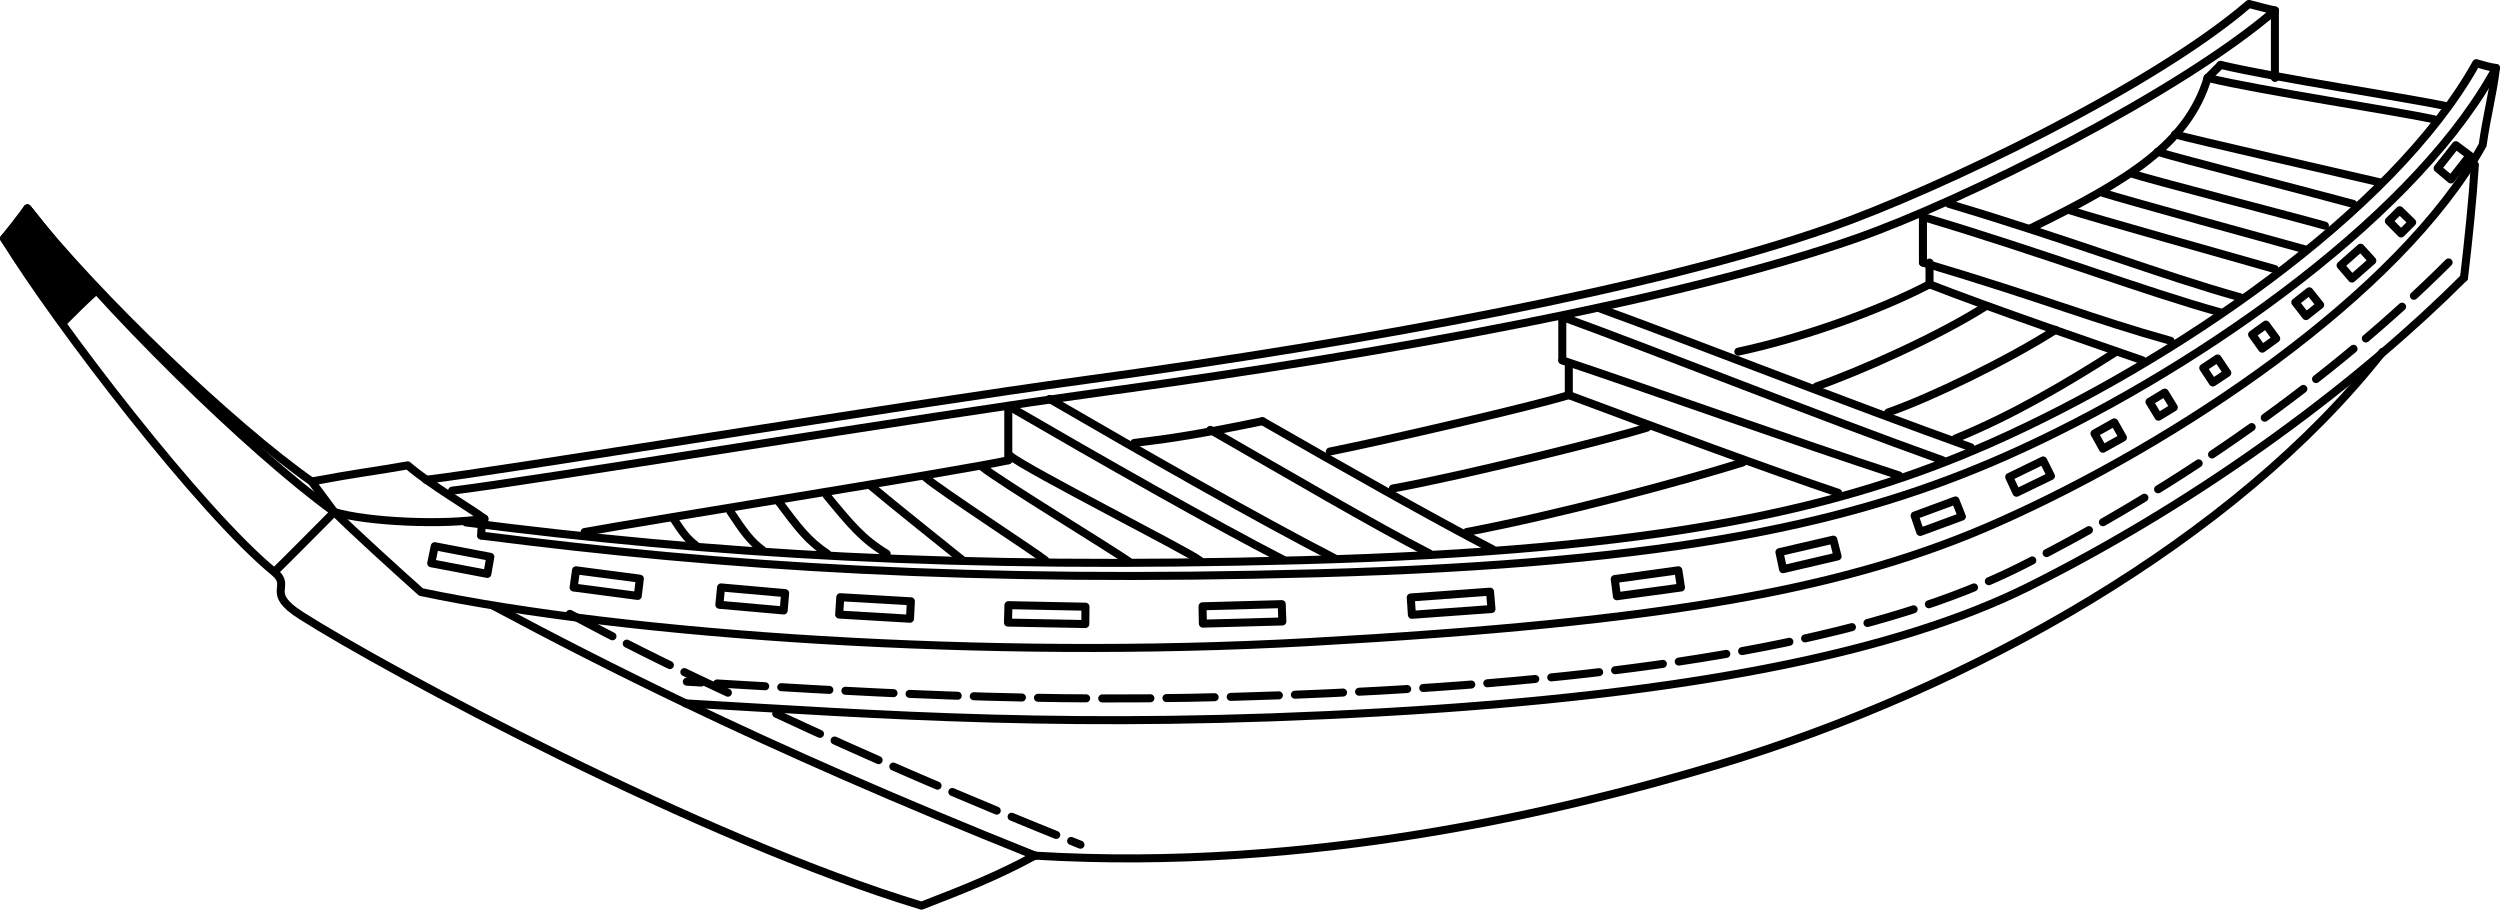 <?xml version="1.0" encoding="iso-8859-1"?>
<!-- Generator: Adobe Illustrator 11 Build 196, SVG Export Plug-In . SVG Version: 6.0.0 Build 78)  -->
<!DOCTYPE svg PUBLIC "-//W3C//DTD SVG 1.0//EN"    "http://www.w3.org/TR/2001/REC-SVG-20010904/DTD/svg10.dtd">
<svg  xmlns="http://www.w3.org/2000/svg" xmlns:xlink="http://www.w3.org/1999/xlink" xmlns:a="http://ns.adobe.com/AdobeSVGViewerExtensions/3.0/"
	 width="311.32" height="113.28" viewBox="0 0 311.32 113.28" style="overflow:visible;enable-background:new 0 0 311.32 113.28"
	 xml:space="preserve">
	<g id="Pfade">
		<path style="fill:none;stroke:#000000;stroke-linecap:round;stroke-linejoin:round;" d="M128.87,106.55c34.48,2.08,66.1-5.65,84.75-11.22c31.99-9.55,64.81-28.25,83.08-51.51"/>
		<path style="fill:none;stroke:#000000;stroke-linecap:round;stroke-linejoin:round;" d="M128.87,106.55c-4.57,2.49-8.72,4.15-14.12,6.23c-27.42-8.31-66.44-29.25-77.27-36.14
			c-4.57-2.91-1.05-3.54-3.32-5.4c-9.14-7.48-27-30.74-33.65-41.54c1.15-1.44,1.66-2.08,2.91-3.74C12.55,38,31.24,56.28,41.63,63.76
			c-2.91,2.91-5.42,5.47-7.48,7.48"/>
		<path style="fill:none;stroke:#000000;stroke-linecap:round;stroke-linejoin:round;" d="M61.5,75.48c7.38,3.95,15.19,7.95,23.87,12.1c12.34,5.91,26.42,12.13,43.5,18.96"/>
		<path style="fill:none;stroke:#000000;stroke-linecap:round;stroke-linejoin:round;" d="M60.32,64.59c-4.99,0.83-14.54,0.42-18.69-0.83c-1.09-1.45-1.47-1.98-2.82-3.8
			c5.97-1.12,7.98-1.3,11.96-2.01C53.67,60.44,58.66,63.34,60.32,64.59z"/>
		<path style="fill:none;stroke:#000000;stroke-linecap:round;stroke-linejoin:round;" d="M56.3,61.1c9.2-1.08,58.44-9.2,82.25-12.45c34.58-4.72,70.89-11.36,92.53-18.94
			c13.57-4.75,40.31-18.13,52.22-28.41c-1.01-0.21-2.26-0.55-3.25-0.81c-11.91,10.28-38.65,23.12-52.22,27.87
			c-21.64,7.58-57.95,14.22-92.53,18.94c-23.81,3.25-73.05,11.36-82.25,12.45"/>
		<path style="stroke:#000000;stroke-linecap:round;stroke-linejoin:round;" d="M0.5,29.69c2.36,3.41,4.93,7.2,7.37,10.44c1.35-1.35,2.71-2.71,4.06-3.92c-4.06-4.19-5.28-6.36-8.52-10.26
			C2.73,27.01,1.64,28.5,0.5,29.69z"/>
		<path style="fill:none;stroke:#000000;stroke-linecap:round;stroke-linejoin:round;" d="M3.41,25.96c8.46,10.83,25.78,27.28,35.4,34"/>
		<path style="fill:none;stroke:#000000;stroke-linecap:round;stroke-linejoin:round;" d="M60.32,64.59c0,1.57-0.4,0.14-0.4,2.09"/>
		<path style="fill:none;stroke:#000000;stroke-linecap:round;stroke-linejoin:round;" d="M58.03,65.06c30.53,3.91,61.05,5.87,104.1,4.7c44.92-1.22,67.3-6.38,85.99-14.68
			c22.07-9.81,49.85-28.52,60.24-47.21c0.94,0.27,1.58,0.47,2.46,0.6c-0.17,0.37-0.26,0.48-0.57,1.02
			c-10.64,18.55-38.17,37.4-60.24,47.21c-18.69,8.31-41.07,13.46-85.99,14.69c-43.05,1.17-73.57-0.78-104.1-4.7"/>
		<g>
			<polygon style="fill:none;stroke:#000000;stroke-linecap:round;stroke-linejoin:round;" points="53.7,70.14 60.69,71.47 61.06,69.34 54.14,68.02 "/>
		</g>
		<g>
			<polygon style="fill:none;stroke:#000000;stroke-linecap:round;stroke-linejoin:round;" points="71.43,73.16 79.42,74.21 79.68,72.06 71.73,71.02 "/>
		</g>
		<g>
			<polygon style="fill:none;stroke:#000000;stroke-linecap:round;stroke-linejoin:round;" points="89.58,75.31 97.59,76.02 97.77,73.86 89.79,73.15 "/>
		</g>
		<g>
			<polygon style="fill:none;stroke:#000000;stroke-linecap:round;stroke-linejoin:round;" points="104.5,76.53 113.32,77.05 113.43,74.88 104.64,74.37 "/>
		</g>
		<g>
			<polygon style="fill:none;stroke:#000000;stroke-linecap:round;stroke-linejoin:round;" points="125.52,77.53 135.15,77.71 135.17,75.55 125.58,75.36 "/>
		</g>
		<g>
			<polygon style="fill:none;stroke:#000000;stroke-linecap:round;stroke-linejoin:round;" points="149.75,75.5 149.79,77.66 159.69,77.39 159.61,75.23 "/>
		</g>
		<g>
			<polygon style="fill:none;stroke:#000000;stroke-linecap:round;stroke-linejoin:round;" points="175.68,74.4 175.82,76.56 185.73,75.84 185.55,73.68 "/>
		</g>
		<g>
			<polygon style="fill:none;stroke:#000000;stroke-linecap:round;stroke-linejoin:round;" points="201.08,72.11 201.35,74.25 209.33,73.16 209,71.02 "/>
		</g>
		<g>
			<polygon style="fill:none;stroke:#000000;stroke-linecap:round;stroke-linejoin:round;" points="221.59,68.76 222.04,70.88 228.83,69.29 228.3,67.2 "/>
		</g>
		<g>
			<polygon style="fill:none;stroke:#000000;stroke-linecap:round;stroke-linejoin:round;" points="238.42,64.2 239.12,66.24 244.31,64.33 243.51,62.32 "/>
		</g>
		<g>
			<polygon style="fill:none;stroke:#000000;stroke-linecap:round;stroke-linejoin:round;" points="250.2,59.4 251.11,61.36 255.4,59.28 254.43,57.34 "/>
		</g>
		<g>
			<polygon style="fill:none;stroke:#000000;stroke-linecap:round;stroke-linejoin:round;" points="260.82,53.98 261.87,55.88 264.36,54.49 263.29,52.6 "/>
		</g>
		<g>
			<polygon style="fill:none;stroke:#000000;stroke-linecap:round;stroke-linejoin:round;" points="267.67,50.04 268.79,51.89 270.7,50.73 269.57,48.89 "/>
		</g>
		<g>
			<polygon style="fill:none;stroke:#000000;stroke-linecap:round;stroke-linejoin:round;" points="274.37,45.82 275.56,47.63 277.36,46.44 276.15,44.64 "/>
		</g>
		<g>
			<polygon style="fill:none;stroke:#000000;stroke-linecap:round;stroke-linejoin:round;" points="280.45,41.66 281.71,43.42 283.45,42.16 282.17,40.42 "/>
		</g>
		<g>
			<polygon style="fill:none;stroke:#000000;stroke-linecap:round;stroke-linejoin:round;" points="285.83,37.65 287.16,39.36 288.92,37.97 287.57,36.28 "/>
		</g>
		<g>
			<polygon style="fill:none;stroke:#000000;stroke-linecap:round;stroke-linejoin:round;" points="291.47,33.05 292.88,34.69 295.42,32.46 293.96,30.85 "/>
		</g>
		<g>
			<polygon style="fill:none;stroke:#000000;stroke-linecap:round;stroke-linejoin:round;" points="297.48,27.53 299,29.07 300.38,27.69 298.83,26.18 "/>
		</g>
		<g>
			<polygon style="fill:none;stroke:#000000;stroke-linecap:round;stroke-linejoin:round;" points="303.55,20.96 305.21,22.35 307.55,19.37 305.82,18.08 "/>
		</g>
		<path style="fill:none;stroke:#000000;stroke-linecap:round;stroke-linejoin:round;" d="M41.63,63.76c2.49,2.49,8.19,7.64,10.8,9.97c25.76,5.4,70.58,8.45,110.5,6.23
			c44.87-2.49,67.3-6.65,85.99-14.96c22.07-9.81,49.85-28.25,60.24-46.94c0.54-3.79,1.19-5.93,1.66-9.6"/>
		<path style="fill:none;stroke:#000000;stroke-linecap:round;stroke-linejoin:round;" d="M308.19,20.52c-0.27,4.33-0.81,9.47-1.35,14.07"/>
		<path style="fill:none;stroke:#000000;stroke-linecap:round;stroke-linejoin:round;" d="M85.37,87.59c24.35,1.39,48.3,3.28,86.72,1.11c38.5-2.17,64.39-7.58,80.63-15.69
			c22.51-11.26,41.67-25.97,54.11-38.42"/>
		<path style="fill:none;stroke:#000000;stroke-linecap:round;stroke-linejoin:round;stroke-dasharray:6 2;" d="M96.66,88.88c10.97,5.12,23.35,10.5,37.89,16.31"/>
		<path style="fill:none;stroke:#000000;stroke-linecap:round;stroke-linejoin:round;stroke-dasharray:6 2;" d="M70.96,76.44c5.71,3.08,12.14,6.32,19.7,9.83"/>
		<path style="fill:none;stroke:#000000;stroke-linecap:round;stroke-linejoin:round;" d="M125.56,57.32c-6.22,1.35-45.45,7.58-52.76,8.93"/>
		<path style="fill:none;stroke:#000000;stroke-linecap:round;stroke-linejoin:round;" d="M125.56,50.55c0,1.62,0,5.68,0,6.76"/>
		<path style="fill:none;stroke:#000000;stroke-linecap:round;stroke-linejoin:round;" d="M83.89,64.62c1.08,1.62,1.62,2.43,2.71,3.25"/>
		<path style="fill:none;stroke:#000000;stroke-linecap:round;stroke-linejoin:round;" d="M90.95,63.7c1.61,2.41,2.41,3.61,4.02,4.82"/>
		<path style="fill:none;stroke:#000000;stroke-linecap:round;stroke-linejoin:round;" d="M97,62.51c2.41,3.22,3.61,4.83,6.02,6.44"/>
		<path style="fill:none;stroke:#000000;stroke-linecap:round;stroke-linejoin:round;" d="M102.95,61.7c2.98,3.63,4.47,5.44,7.46,7.25"/>
		<path style="fill:none;stroke:#000000;stroke-linecap:round;stroke-linejoin:round;" d="M108.51,60.56c1.89,1.62,10.01,8.12,11.36,9.2"/>
		<path style="fill:none;stroke:#000000;stroke-linecap:round;stroke-linejoin:round;" d="M115.28,59.48c1.89,1.62,13.53,9.2,14.88,10.28"/>
		<path style="fill:none;stroke:#000000;stroke-linecap:round;stroke-linejoin:round;" d="M122.31,58.13c1.89,1.62,17.04,10.82,18.4,11.9"/>
		<path style="fill:none;stroke:#000000;stroke-linecap:round;stroke-linejoin:round;" d="M125.83,56.78c1.89,1.62,22.19,11.91,23.54,12.99"/>
		<path style="fill:none;stroke:#000000;stroke-linecap:round;stroke-linejoin:round;" d="M125.56,50.55c11.63,6.76,25.43,14.61,34.36,19.21"/>
		<path style="fill:none;stroke:#000000;stroke-linecap:round;stroke-linejoin:round;" d="M150.72,53.53c9.6,5.51,20.32,11.81,27.33,15.42"/>
		<path style="fill:none;stroke:#000000;stroke-linecap:round;stroke-linejoin:round;" d="M157.21,52.45c9.6,5.51,21.68,12.35,28.68,15.96"/>
		<path style="fill:none;stroke:#000000;stroke-linecap:round;stroke-linejoin:round;" d="M195.36,49.2c11.23,4.21,25.36,9.42,33.55,12.17"/>
		<path style="fill:none;stroke:#000000;stroke-linecap:round;stroke-linejoin:round;" d="M130.7,49.68c12,6.98,26.23,15.07,35.44,19.81"/>
		<path style="fill:none;stroke:#000000;stroke-linecap:round;stroke-linejoin:round;" d="M157.21,52.45c-7.85,1.62-11.36,2.16-15.96,2.71"/>
		<path style="fill:none;stroke:#000000;stroke-linecap:round;stroke-linejoin:round;" d="M283.29,1.31c0,2.71,0,7.3,0,8.39"/>
		<path style="fill:none;stroke:#000000;stroke-linecap:round;stroke-linejoin:round;" d="M165.6,56.23c6.76-1.35,25.43-5.68,29.76-7.03"/>
		<path style="fill:none;stroke:#000000;stroke-linecap:round;stroke-linejoin:round;" d="M216.47,43.79c7.58-1.62,17.04-4.87,23.81-8.39"/>
		<path style="fill:none;stroke:#000000;stroke-linecap:round;stroke-linejoin:round;" d="M173.45,60.83c8.93-1.62,27.33-6.22,31.66-7.58"/>
		<path style="fill:none;stroke:#000000;stroke-linecap:round;stroke-linejoin:round;" d="M182.65,66.25c11.36-2.16,26.51-6.22,34.36-8.66"/>
		<path style="fill:none;stroke:#000000;stroke-linecap:round;stroke-linejoin:round;" d="M194.55,39.46c0,1.62,0,4.33,0,5.41"/>
		<path style="fill:none;stroke:#000000;stroke-linecap:round;stroke-linejoin:round;" d="M239.46,27.01c0,1.62,0,4.6,0,5.68"/>
		<path style="fill:none;stroke:#000000;stroke-linecap:round;stroke-linejoin:round;" d="M240.28,32.7c0,1.62,0,1.62,0,2.71"/>
		<path style="fill:none;stroke:#000000;stroke-linecap:round;stroke-linejoin:round;" d="M194.55,44.87c10.55,3.52,28.68,10.01,41.94,14.34"/>
		<path style="fill:none;stroke:#000000;stroke-linecap:round;stroke-linejoin:round;" d="M194.55,39.46c12.23,4.46,31.98,12.36,47.35,17.86"/>
		<path style="fill:none;stroke:#000000;stroke-linecap:round;stroke-linejoin:round;" d="M239.46,32.7c15.42,4.6,21.1,7.03,30.84,9.74"/>
		<path style="fill:none;stroke:#000000;stroke-linecap:round;stroke-linejoin:round;" d="M199.15,38.38c12.23,4.46,30.9,11.82,46.27,17.32"/>
		<path style="fill:none;stroke:#000000;stroke-linecap:round;stroke-linejoin:round;" d="M195.36,45.41c0,1.62,0,2.71,0,3.79"/>
		<path style="fill:none;stroke:#000000;stroke-linecap:round;stroke-linejoin:round;" d="M226.21,48.12c5.41-1.89,15.15-6.22,21.1-10.01"/>
		<path style="fill:none;stroke:#000000;stroke-linecap:round;stroke-linejoin:round;" d="M235.13,51.36c5.41-1.89,14.88-6.49,20.83-10.28"/>
		<path style="fill:none;stroke:#000000;stroke-linecap:round;stroke-linejoin:round;" d="M243.52,54.61c7.3-2.98,14.07-7.03,20.02-10.82"/>
		<path style="fill:none;stroke:#000000;stroke-linecap:round;stroke-linejoin:round;" d="M240.28,35.4c7.58,2.98,21.1,7.58,26.51,9.47"/>
		<path style="fill:none;stroke:#000000;stroke-linecap:round;stroke-linejoin:round;" d="M239.46,27.01c15.42,4.6,27.33,9.2,37.07,11.9"/>
		<path style="fill:none;stroke:#000000;stroke-linecap:round;stroke-linejoin:round;" d="M242.71,25.39c15.42,4.6,26.51,8.93,36.25,11.63"/>
		<path style="fill:none;stroke:#000000;stroke-linecap:round;stroke-linejoin:round;" d="M274.91,9.7c-2.44,8.12-9.74,12.72-21.92,18.67"/>
		<path style="fill:none;stroke:#000000;stroke-linecap:round;stroke-linejoin:round;" d="M276.53,8.08c6.76,1.62,23,4.06,28.14,5.14"/>
		<path style="fill:none;stroke:#000000;stroke-linecap:round;stroke-linejoin:round;" d="M274.91,9.7c6.76,1.62,23,4.06,28.14,5.14"/>
		<line style="fill:none;stroke:#000000;stroke-linecap:round;stroke-linejoin:round;" x1="276.53" y1="8.08" x2="274.91" y2="9.7"/>
		<path style="fill:none;stroke:#000000;stroke-linecap:round;stroke-linejoin:round;" d="M296.28,22.69c-3.52-0.81-23.54-5.41-25.43-5.95"/>
		<path style="fill:none;stroke:#000000;stroke-linecap:round;stroke-linejoin:round;" d="M293.03,25.39c-3.33-0.92-22.56-5.88-24.35-6.49"/>
		<path style="fill:none;stroke:#000000;stroke-linecap:round;stroke-linejoin:round;" d="M289.52,28.1c-3.37-0.96-22.27-5.85-24.08-6.49"/>
		<path style="fill:none;stroke:#000000;stroke-linecap:round;stroke-linejoin:round;" d="M287.08,31.07c-3.29-0.89-23.39-6.44-25.16-7.04"/>
		<path style="fill:none;stroke:#000000;stroke-linecap:round;stroke-linejoin:round;" d="M283.29,33.51c-3.52-1-23.54-6.64-25.43-7.3"/>
		<path style="fill:none;stroke:#000000;stroke-linecap:round;stroke-linejoin:round;stroke-dasharray:6 2;" d="M304.92,32.68c-14.25,14.25-33.71,28.06-53.41,37.91c-16.57,8.29-42.6,13.33-79.57,15.41
			c-34.56,1.95-57.34,0.6-79.37-0.7l-7.04-0.41"/>
	</g>
</svg>
